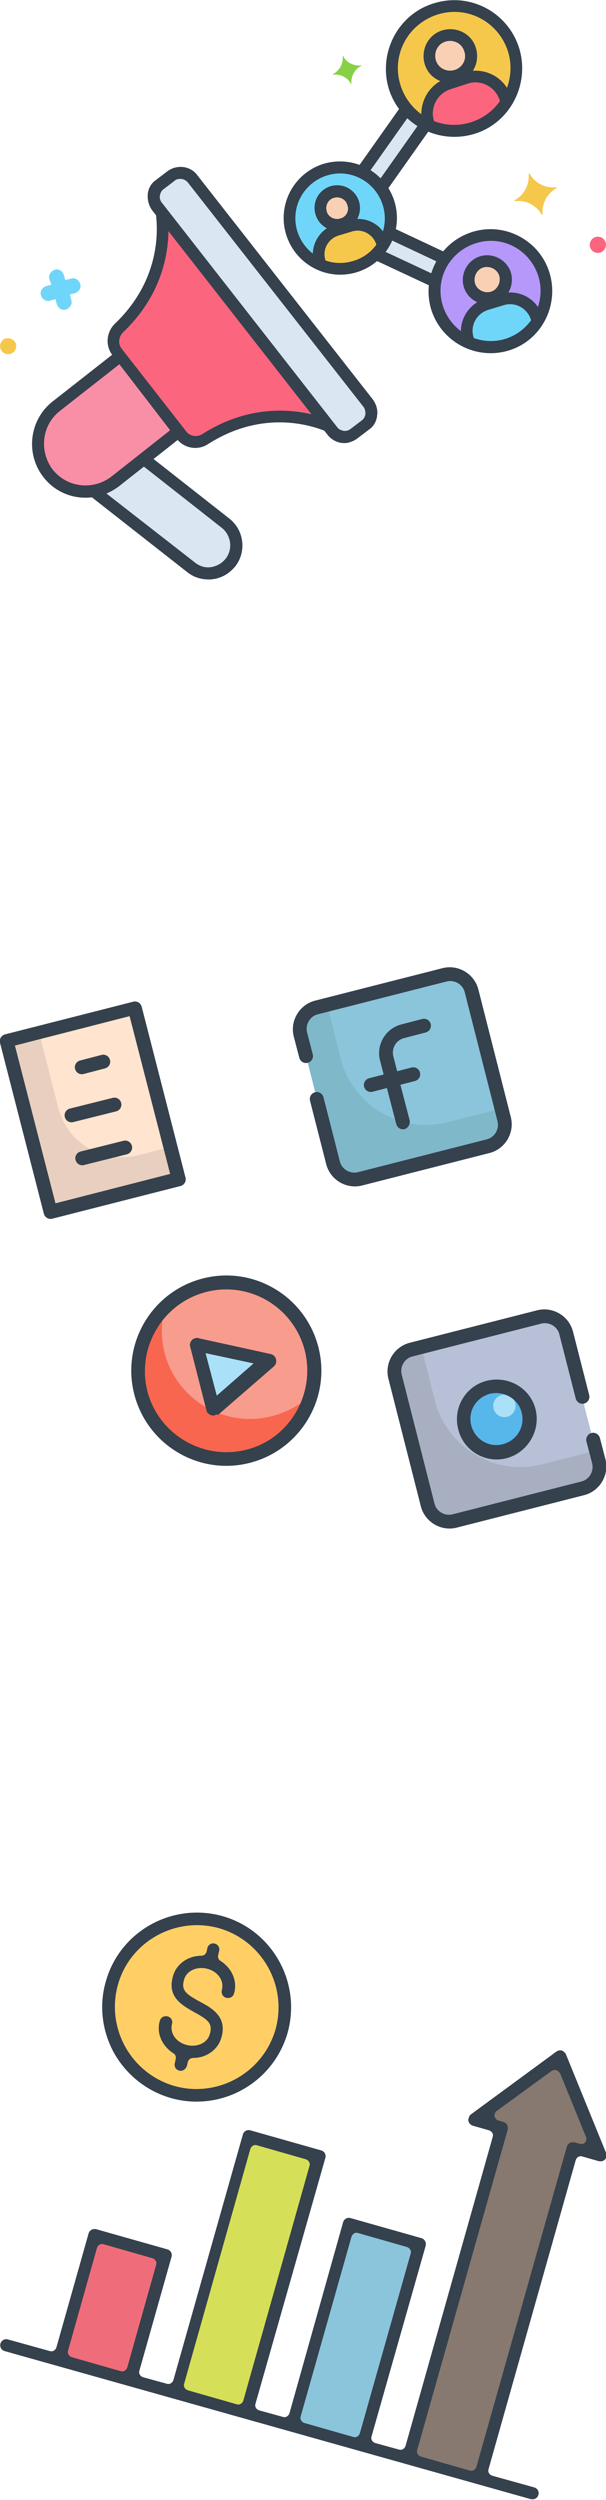 <?xml version="1.0" encoding="utf-8"?>
<!-- Generator: Adobe Illustrator 25.0.0, SVG Export Plug-In . SVG Version: 6.00 Build 0)  -->
<svg version="1.1" id="Layer_1" xmlns="http://www.w3.org/2000/svg" xmlns:xlink="http://www.w3.org/1999/xlink" x="0px" y="0px"
	 viewBox="0 0 130 535.6" style="enable-background:new 0 0 130 535.6;" xml:space="preserve">
<style type="text/css">
	.st0{fill:#70D6F9;}
	.st1{fill:#B598F9;}
	.st2{fill:#F5C84C;}
	.st3{fill:#DAE6F1;}
	.st4{fill:#FC657E;}
	.st5{fill:#F98FA6;}
	.st6{fill:#F9D0B4;}
	.st7{fill:#87D147;}
	.st8{fill:#35414D;}
	.st9{fill:#8AC5DC;}
	.st10{fill:#7FB8C9;}
	.st11{fill:#B7C0D7;}
	.st12{fill:#57B7EB;}
	.st13{fill:#A7AFC1;}
	.st14{fill:#AAE1F9;}
	.st15{fill:#F89C8D;}
	.st16{fill:#F8664F;}
	.st17{fill:#FFE4CF;}
	.st18{fill:#E8CFBF;}
	.st19{fill:#FFCF66;}
	.st20{fill:#EF6D7A;}
	.st21{fill:#87796F;}
	.st22{fill:#D6DF58;}
</style>
<g>
	<g id="Layer_23_6_">
		<g>
			<g>
				<g>
					<circle class="st0" cx="73" cy="46.8" r="10.9"/>
				</g>
			</g>
			<g>
				<g>
					<ellipse class="st1" cx="105.2" cy="62.3" rx="12" ry="12"/>
				</g>
			</g>
			<g>
				<g>
					<circle class="st2" cx="97.4" cy="14.6" r="13.4"/>
				</g>
			</g>
			<g>
				<g>
					<path class="st3" d="M83.4,49.8c-0.5,1.7-1.4,3.3-2.7,4.6l12.7,5.9c0.3-1.8,1-3.5,2-4.9L83.4,49.8z"/>
				</g>
			</g>
			<g>
				<g>
					<path class="st3" d="M87.2,23.3l-9.6,13.6c1.6,0.8,3,1.9,4.1,3.4l9.7-13.7C89.8,25.8,88.4,24.7,87.2,23.3L87.2,23.3z"/>
				</g>
			</g>
			<g>
				<g>
					<path class="st3" d="M79,86.4L41.3,38.3c-1.1-1.4-3.2-1.7-4.6-0.6l-2.5,1.9c-1.4,1.1-1.7,3.2-0.6,4.6l37.7,48.2
						c1.1,1.4,3.2,1.7,4.6,0.6l2.5-1.9C79.8,89.9,80.1,87.9,79,86.4z"/>
				</g>
			</g>
			<g>
				<g>
					<path class="st4" d="M34.6,45.4c0.6,4.1,1,15.3-9.1,24.9c-1.4,1.4-1.7,3.6-0.4,5.2l13.8,17.7c1.2,1.6,3.4,1.9,5.1,0.8
						c11.8-7.5,22.5-4.4,26.4-2.8L34.6,45.4z"/>
				</g>
			</g>
			<g>
				<g>
					<path class="st5" d="M25.7,76.3L12.1,87c-4.4,3.5-5.2,9.9-1.8,14.4c3.5,4.4,9.9,5.2,14.4,1.8l13.6-10.7L25.7,76.3z"/>
				</g>
			</g>
			<g>
				<g>
					<path class="st3" d="M48.4,112.1L30.8,98.3l-6.1,4.8c-1.4,1.1-3,1.8-4.6,2l21,16.5c2.6,2,6.4,1.6,8.4-1
						C51.5,117.9,51.1,114.2,48.4,112.1L48.4,112.1z"/>
				</g>
			</g>
			<g>
				<g>
					<circle class="st6" cx="72.3" cy="44.6" r="3.6"/>
				</g>
			</g>
			<g>
				<g>
					<path class="st2" d="M75.2,48.5l-3,0.9c-2.9,0.9-4.5,3.9-3.6,6.8l0.2,0.6c2.3,1,4.9,1.2,7.5,0.4c2.6-0.8,4.6-2.4,5.9-4.5L82,52
						C81.1,49.2,78.1,47.6,75.2,48.5L75.2,48.5z"/>
				</g>
			</g>
			<g>
				<g>
					<circle class="st6" cx="104.5" cy="59.9" r="4"/>
				</g>
			</g>
			<g>
				<g>
					<path class="st0" d="M107.7,64.2l-3.3,1c-3.1,1-4.9,4.3-4,7.5l0.2,0.6c2.5,1.1,5.4,1.3,8.2,0.4s5.1-2.7,6.6-5l-0.2-0.6
						C114.2,65,110.8,63.2,107.7,64.2L107.7,64.2z"/>
				</g>
			</g>
			<g>
				<g>
					<circle class="st6" cx="96.6" cy="12" r="4.5"/>
				</g>
			</g>
			<g>
				<g>
					<path class="st4" d="M100.1,16.7l-3.7,1.2c-3.5,1.1-5.5,4.8-4.4,8.4l0.2,0.7c2.8,1.2,6,1.4,9.2,0.5s5.7-3,7.3-5.6l-0.2-0.7
						C107.4,17.6,103.6,15.6,100.1,16.7L100.1,16.7z"/>
				</g>
			</g>
			<g>
				<g>
					<path class="st7" d="M77.5,14c-1.6,0.2-3.2-0.6-3.9-2c0,0-0.2,0-0.1,0c0.2,1.6-0.7,3.2-2.1,3.9c0,0,0,0.1,0,0.1
						c1.6-0.2,3.2,0.6,3.9,2c0,0,0.2,0,0.1,0c-0.2-1.6,0.7-3.2,2.1-3.9C77.6,14.1,77.6,14,77.5,14z"/>
				</g>
			</g>
			<g>
				<g>
					<path class="st0" d="M15.2,59.7L14,60l-0.3-1.1c-0.3-0.9-1.2-1.4-2-1.1c-0.8,0.3-1.4,1.2-1.1,2l0.4,1.2l-1.1,0.3
						c-0.9,0.3-1.4,1.2-1.1,2c0.2,0.8,1.1,1.4,2,1.1l1.1-0.3l0.3,1.1c0.3,0.9,1.2,1.4,2,1.1c0.8-0.3,1.4-1.2,1.1-2L15,63.1l1.1-0.3
						c0.9-0.3,1.4-1.2,1.1-2C16.9,59.9,16,59.4,15.2,59.7z"/>
				</g>
			</g>
			<g>
				<g>
					<path class="st2" d="M1.2,72.5c-0.9,0.3-1.4,1.3-1.1,2.2s1.3,1.4,2.2,1.1s1.4-1.3,1.1-2.2C3.1,72.8,2.1,72.3,1.2,72.5z"/>
				</g>
			</g>
			<g>
				<g>
					<path class="st4" d="M127.7,50.8c-0.9,0.3-1.4,1.3-1.1,2.2c0.3,0.9,1.3,1.4,2.2,1.1c0.9-0.3,1.4-1.3,1.1-2.2
						C129.6,51,128.7,50.5,127.7,50.8z"/>
				</g>
			</g>
			<g>
				<g>
					<path class="st2" d="M119.3,40.1c-2.3,0.3-4.6-0.9-5.7-2.9c0-0.1-0.2,0-0.2,0.1c0.2,2.3-1,4.5-3,5.6c-0.1,0-0.1,0.2,0.1,0.2
						c2.3-0.3,4.6,0.9,5.7,2.9c0,0.1,0.2,0,0.2-0.1c-0.2-2.3,1-4.5,3-5.6C119.4,40.3,119.4,40.1,119.3,40.1z"/>
				</g>
			</g>
			<g>
				<g>
					<g>
						<path class="st8" d="M69.4,35.1c-6.4,2-10,8.8-8,15.2c2,6.4,8.8,10,15.2,8c6.4-2,10-8.8,8-15.2S75.8,33.2,69.4,35.1L69.4,35.1
							z M75.8,55.9c-5.1,1.6-10.4-1.3-12-6.3c-1.6-5.1,1.3-10.4,6.3-12c5.1-1.6,10.4,1.3,12,6.3C83.7,49,80.9,54.4,75.8,55.9z"/>
					</g>
				</g>
			</g>
			<g>
				<g>
					<g>
						<path class="st8" d="M101.3,49.7c-7,2.2-10.9,9.6-8.8,16.6c2.2,7,9.6,10.9,16.6,8.8s10.9-9.6,8.8-16.6S108.3,47.5,101.3,49.7
							L101.3,49.7z M108.4,72.6c-5.6,1.7-11.6-1.4-13.4-7.1s1.4-11.6,7.1-13.4s11.6,1.4,13.4,7.1C117.2,64.8,114.1,70.8,108.4,72.6
							L108.4,72.6z"/>
					</g>
				</g>
			</g>
			<g>
				<g>
					<g>
						<path class="st8" d="M93.1,0.7C85.4,3,81.1,11.3,83.4,19c2.4,7.7,10.6,12,18.3,9.7s12-10.6,9.7-18.3
							C109,2.6,100.8-1.7,93.1,0.7z M101,26.2c-6.4,2-13.1-1.6-15.1-8c-2-6.4,1.6-13.1,8-15.1s13.1,1.6,15.1,8
							C110.9,17.4,107.4,24.2,101,26.2z"/>
					</g>
				</g>
			</g>
			<g>
				<g>
					<path class="st8" d="M95.8,54.2l-11.5-5.4c-0.6-0.3-1.4,0-1.7,0.6c-0.3,0.6,0,1.4,0.6,1.7l11.5,5.4c0.3,0.1,0.6,0.2,0.9,0.1
						c0.3-0.1,0.6-0.3,0.8-0.7C96.7,55.2,96.5,54.5,95.8,54.2L95.8,54.2z"/>
				</g>
			</g>
			<g>
				<g>
					<path class="st8" d="M93.7,59.1l-12.2-5.7c-0.6-0.3-1.4,0-1.7,0.6c-0.3,0.6,0,1.4,0.6,1.7l12.2,5.7c0.3,0.1,0.6,0.2,0.9,0.1
						c0.3-0.1,0.6-0.3,0.8-0.7C94.7,60.2,94.4,59.4,93.7,59.1L93.7,59.1z"/>
				</g>
			</g>
			<g>
				<g>
					<path class="st8" d="M92,25.8c-0.6-0.4-1.4-0.3-1.8,0.3l-9.4,13.3c-0.4,0.6-0.3,1.4,0.3,1.8c0.3,0.2,0.7,0.3,1.1,0.2
						c0.3-0.1,0.5-0.2,0.7-0.5l9.4-13.3C92.7,27,92.6,26.2,92,25.8L92,25.8z"/>
				</g>
			</g>
			<g>
				<g>
					<path class="st8" d="M87.8,22.5c-0.6-0.4-1.4-0.3-1.8,0.3l-9.2,13c-0.4,0.6-0.3,1.4,0.3,1.8c0.3,0.2,0.7,0.3,1.1,0.2
						c0.3-0.1,0.5-0.2,0.7-0.5l9.2-13C88.5,23.7,88.4,22.9,87.8,22.5L87.8,22.5z"/>
				</g>
			</g>
			<g>
				<g>
					<g>
						<path class="st8" d="M80,85.6L42.3,37.5c-1.5-2-4.4-2.3-6.4-0.8l-2.5,1.9c-1,0.7-1.6,1.8-1.7,3c-0.1,1.2,0.2,2.4,0.9,3.4
							l37.7,48.2c1.2,1.5,3.2,2.1,4.9,1.5c0.5-0.2,1-0.4,1.5-0.8l2.5-1.9c1-0.7,1.6-1.8,1.7-3C81.1,87.8,80.7,86.6,80,85.6L80,85.6z
							 M78.4,88.7c-0.1,0.5-0.3,1-0.7,1.3l-2.5,1.9c-0.4,0.3-0.9,0.5-1.5,0.4c-0.5-0.1-1-0.3-1.3-0.7L34.7,43.4
							c-0.3-0.4-0.5-0.9-0.4-1.5c0.1-0.5,0.3-1,0.7-1.3l2.5-1.9c0.2-0.2,0.4-0.3,0.6-0.3c0.8-0.2,1.6,0,2.2,0.7L78,87.2
							C78.3,87.6,78.4,88.2,78.4,88.7z"/>
					</g>
				</g>
			</g>
			<g>
				<g>
					<path class="st8" d="M70.8,90c-4.2-1.7-15.3-4.7-27.4,3c-1.1,0.7-2.6,0.5-3.4-0.5L26.1,74.7c-0.8-1-0.7-2.5,0.3-3.5
						c10.4-9.9,10.1-21.4,9.5-25.9c-0.1-0.7-0.7-1.2-1.4-1.1c-0.7,0.1-1.2,0.7-1.1,1.4c0.6,4.1,0.8,14.6-8.7,23.7
						c-1.9,1.8-2.2,4.8-0.5,6.9L37.9,94c1.6,2.1,4.6,2.6,6.8,1.1C55.9,88,66,90.8,69.9,92.4c0.3,0.1,0.6,0.1,0.8,0
						c0.4-0.1,0.7-0.4,0.8-0.7C71.8,91,71.5,90.2,70.8,90L70.8,90z"/>
				</g>
			</g>
			<g>
				<g>
					<path class="st8" d="M38.9,91.9c-0.4-0.6-1.2-0.7-1.8-0.2l-13.2,10.4c-3.9,3-9.5,2.4-12.6-1.5C8.3,96.6,9,91,12.9,88l13.4-10.5
						c0.6-0.4,0.7-1.2,0.2-1.8c-0.4-0.6-1.2-0.7-1.8-0.2L11.3,86c-5,3.9-5.9,11.2-2,16.2c3,3.9,8,5.3,12.5,3.9
						c1.3-0.4,2.5-1,3.7-1.9l13.2-10.4C39.3,93.3,39.4,92.5,38.9,91.9L38.9,91.9z"/>
				</g>
			</g>
			<g>
				<g>
					<path class="st8" d="M49.2,111.1L32,97.6c-0.6-0.4-1.4-0.3-1.8,0.2c-0.4,0.6-0.3,1.4,0.2,1.8l17.2,13.5c2,1.6,2.4,4.6,0.8,6.6
						c-0.8,1-1.9,1.6-3.1,1.8c-1.3,0.2-2.5-0.2-3.5-1L21,104.3c-0.6-0.4-1.4-0.3-1.8,0.2c-0.4,0.6-0.3,1.4,0.2,1.8l20.8,16.3
						c1.5,1.2,3.4,1.7,5.4,1.5c0.4-0.1,0.9-0.1,1.3-0.3c1.4-0.4,2.6-1.3,3.6-2.5C52.9,118.2,52.4,113.6,49.2,111.1L49.2,111.1z"/>
				</g>
			</g>
			<g>
				<g>
					<g>
						<path class="st8" d="M70.9,39.9c-2.6,0.8-4,3.5-3.2,6.1c0.8,2.6,3.5,4,6.1,3.2c2.6-0.8,4-3.5,3.2-6.1
							C76.2,40.6,73.5,39.1,70.9,39.9z M73,46.8c-1.2,0.4-2.6-0.3-2.9-1.5c-0.4-1.2,0.3-2.6,1.5-2.9c1.2-0.4,2.6,0.3,2.9,1.5
							C75,45.1,74.3,46.5,73,46.8z"/>
					</g>
				</g>
			</g>
			<g>
				<g>
					<path class="st8" d="M74.8,47.2l-3,0.9c-3.5,1.1-5.5,4.9-4.4,8.4l0.1,0.4c0.2,0.7,0.9,1.1,1.6,0.8c0.7-0.2,1.1-0.9,0.8-1.6
						l-0.1-0.4c-0.7-2.2,0.6-4.5,2.7-5.2l3-0.9c2.2-0.7,4.5,0.6,5.2,2.7l0.1,0.4c0.2,0.7,0.9,1.1,1.6,0.8c0.7-0.2,1.1-0.9,0.8-1.6
						l-0.1-0.4C82.1,48.1,78.4,46.1,74.8,47.2L74.8,47.2z"/>
				</g>
			</g>
			<g>
				<g>
					<g>
						<path class="st8" d="M103,54.9c-2.8,0.9-4.3,3.8-3.5,6.6c0.9,2.8,3.8,4.3,6.6,3.5c2.8-0.9,4.3-3.8,3.5-6.6
							C108.7,55.6,105.7,54.1,103,54.9z M105.3,62.5c-1.4,0.4-3-0.4-3.4-1.8s0.4-3,1.8-3.4c1.4-0.4,3,0.4,3.4,1.8
							S106.7,62.1,105.3,62.5z"/>
					</g>
				</g>
			</g>
			<g>
				<g>
					<path class="st8" d="M107.3,63l-3.3,1c-3.8,1.2-6,5.3-4.8,9.1l0.1,0.3c0.2,0.7,0.9,1.1,1.6,0.8c0.7-0.2,1.1-0.9,0.8-1.6
						l-0.1-0.3c-0.8-2.5,0.6-5.1,3.1-5.9l3.3-1c2.5-0.8,5.1,0.6,5.9,3.1l0.1,0.4c0.2,0.7,0.9,1.1,1.6,0.8c0.7-0.2,1.1-0.9,0.8-1.6
						l-0.1-0.4C115.2,63.9,111.1,61.8,107.3,63z"/>
				</g>
			</g>
			<g>
				<g>
					<g>
						<path class="st8" d="M94.9,6.5c-3,0.9-4.7,4.1-3.8,7.2s4.1,4.7,7.2,3.8s4.7-4.1,3.8-7.2S97.9,5.6,94.9,6.5z M97.5,15
							c-1.7,0.5-3.5-0.4-4-2.1s0.4-3.5,2.1-4c1.7-0.5,3.5,0.4,4,2.1C100.2,12.7,99.2,14.5,97.5,15z"/>
					</g>
				</g>
			</g>
			<g>
				<g>
					<path class="st8" d="M99.7,15.5L96,16.7c-4.2,1.3-6.5,5.8-5.3,10l0.1,0.5c0.2,0.7,0.9,1.1,1.6,0.8c0.7-0.2,1.1-0.9,0.8-1.6
						l-0.1-0.5c-0.9-2.8,0.7-5.9,3.6-6.8l3.7-1.2c2.8-0.9,5.9,0.7,6.8,3.6l0.1,0.4c0.2,0.7,0.9,1.1,1.6,0.8c0.7-0.2,1.1-0.9,0.8-1.6
						l-0.1-0.4C108.4,16.6,103.9,14.2,99.7,15.5z"/>
				</g>
			</g>
		</g>
	</g>
	<g>
		<g>
			<path class="st9" d="M67.9,215.9l27.5-7c2.5-0.6,5.1,0.9,5.8,3.4l7,27.5c0.6,2.5-0.9,5.1-3.4,5.8l-27.5,7
				c-2.5,0.6-5.1-0.9-5.8-3.4l-7-27.5C63.8,219.1,65.4,216.6,67.9,215.9z"/>
			<path class="st10" d="M73.1,226.8l-2.9-11.5l-2.3,0.6c-2.5,0.6-4.1,3.2-3.4,5.8l7,27.5c0.6,2.5,3.2,4.1,5.8,3.4l27.5-7
				c2.5-0.6,4.1-3.2,3.4-5.8l-0.6-2.3l-11.5,2.9C86,243,75.7,236.9,73.1,226.8z"/>
			<path class="st8" d="M86.8,241.9c-0.8,0.2-1.6-0.3-1.8-1.1l-2-7.7l-3.1,0.8c-0.8,0.2-1.6-0.3-1.8-1.1c-0.2-0.8,0.3-1.6,1.1-1.8
				l3.1-0.8l-0.8-3.1c-0.8-3.3,1.2-6.7,4.5-7.6l4.6-1.2c0.8-0.2,1.6,0.3,1.8,1.1c0.2,0.8-0.3,1.6-1.1,1.8l-4.6,1.2
				c-1.7,0.4-2.8,2.2-2.3,4l0.8,3.1l3.1-0.8c0.8-0.2,1.6,0.3,1.8,1.1c0.2,0.8-0.3,1.6-1.1,1.8l-3.1,0.8l2,7.7
				C88,240.9,87.5,241.7,86.8,241.9z"/>
			<path class="st8" d="M77.6,254c-3.3,0.8-6.7-1.2-7.6-4.5l-3.5-13.7c-0.2-0.8,0.3-1.6,1.1-1.8c0.8-0.2,1.6,0.3,1.8,1.1l3.5,13.7
				c0.4,1.7,2.2,2.8,4,2.3l27.5-7c1.7-0.4,2.8-2.2,2.3-4l-7-27.5c-0.4-1.7-2.2-2.8-4-2.3l-27.5,7c-1.7,0.4-2.8,2.2-2.3,4l1.2,4.6
				c0.2,0.8-0.3,1.6-1.1,1.8c-0.8,0.2-1.6-0.3-1.8-1.1l-1.2-4.6c-0.8-3.3,1.2-6.7,4.5-7.6l27.5-7c3.3-0.8,6.7,1.2,7.6,4.5l7,27.5
				c0.8,3.3-1.2,6.7-4.5,7.6L77.6,254z"/>
		</g>
		<g>
			<path class="st11" d="M88.1,289.3l27.5-7c2.5-0.6,5.1,0.9,5.8,3.4l7,27.5c0.6,2.5-0.9,5.1-3.4,5.8l-27.5,7
				c-2.5,0.6-5.1-0.9-5.8-3.4l-7-27.5C84,292.5,85.6,289.9,88.1,289.3z"/>
			<circle class="st12" cx="106.5" cy="304.1" r="7.1"/>
			<path class="st13" d="M93.3,300.1l-2.9-11.5l-2.3,0.6c-2.5,0.6-4.1,3.2-3.4,5.8l7,27.5c0.6,2.5,3.2,4.1,5.8,3.4l27.5-7
				c2.5-0.6,4.1-3.2,3.4-5.8l-0.6-2.3l-11.5,2.9C106.2,316.3,95.9,310.2,93.3,300.1z"/>
			<circle class="st14" cx="108.2" cy="301.2" r="2.4"/>
			<path class="st8" d="M108.7,312.4c-4.6,1.2-9.3-1.6-10.4-6.2c-1.2-4.6,1.6-9.3,6.2-10.4s9.3,1.6,10.4,6.2
				C116,306.5,113.2,311.2,108.7,312.4z M105.1,298.6c-3,0.8-4.8,3.8-4,6.8c0.8,3,3.8,4.8,6.8,4c3-0.8,4.8-3.8,4-6.8
				C111.2,299.7,108.1,297.9,105.1,298.6z"/>
			<path class="st8" d="M97.9,327.3c-3.3,0.8-6.7-1.2-7.6-4.5l-7-27.5c-0.8-3.3,1.2-6.7,4.5-7.6l27.5-7c3.3-0.8,6.7,1.2,7.6,4.5
				l3.5,13.7c0.2,0.8-0.3,1.6-1.1,1.8s-1.6-0.3-1.8-1.1l-3.5-13.7c-0.4-1.7-2.2-2.8-4-2.3l-27.5,7c-1.7,0.4-2.8,2.2-2.3,4l7,27.5
				c0.4,1.7,2.2,2.8,4,2.3l27.5-7c1.7-0.4,2.8-2.2,2.3-4l-1.2-4.6c-0.2-0.8,0.3-1.6,1.1-1.8s1.6,0.3,1.8,1.1l1.2,4.6
				c0.8,3.3-1.2,6.7-4.5,7.6L97.9,327.3z"/>
		</g>
		<g>
			<circle class="st15" cx="48.5" cy="293.7" r="18.9"/>
			<path class="st14" d="M45.7,301.7L42.2,288l15.5,3.4L45.7,301.7z"/>
			<path class="st16" d="M58.3,303.4c-10.1,2.6-20.4-3.5-23-13.6c-0.8-3.2-0.8-6.5,0.1-9.7c-7.4,7.4-7.5,19.3-0.1,26.7
				s19.3,7.5,26.7,0.1c2.3-2.3,4-5.1,4.8-8.2C64.5,301,61.5,302.6,58.3,303.4z"/>
			<path class="st8" d="M46.1,303.2c-0.3,0.1-0.5,0.1-0.8,0c-0.5-0.2-0.9-0.5-1-1l-3.5-13.7c-0.1-0.2-0.1-0.5,0-0.7
				c0.1-0.5,0.5-1,1.1-1.1c0.2-0.1,0.5-0.1,0.7,0l15.5,3.4c0.3,0.1,0.6,0.2,0.8,0.5c0.5,0.6,0.5,1.5-0.1,2.1l-12,10.4
				C46.5,303,46.3,303.1,46.1,303.2L46.1,303.2z M46.5,299l7.9-6.9l-10.3-2.2L46.5,299z"/>
			<path class="st8" d="M53.6,313.4c-10.9,2.8-22-3.8-24.8-14.7s3.8-22,14.7-24.8s22,3.8,24.8,14.7S64.5,310.6,53.6,313.4z
				 M44.2,276.8c-9.3,2.4-14.9,11.9-12.6,21.2c2.4,9.3,11.9,14.9,21.2,12.6s14.9-11.9,12.6-21.2C63,280,53.5,274.4,44.2,276.8z"/>
		</g>
		<g>
			<path class="st17" d="M1.5,223l27.5-7l9.4,36.6l-27.5,7L1.5,223z"/>
			<path class="st18" d="M12.5,237.3l-4.1-16L1.5,223l9.4,36.6l27.5-7l-1.8-6.9l-6.9,1.8C22.1,249.4,14.4,244.9,12.5,237.3z"/>
			<path class="st8" d="M11.2,261.1c-0.8,0.2-1.6-0.3-1.8-1.1L0,223.4c-0.2-0.8,0.3-1.6,1.1-1.8l27.5-7c0.8-0.2,1.6,0.3,1.8,1.1
				l9.4,36.6c0.2,0.8-0.3,1.6-1.1,1.8L11.2,261.1z M11.9,257.8l24.6-6.3l-8.7-33.8l-24.6,6.3L11.9,257.8z"/>
			<path class="st8" d="M17.9,230.1c-0.8,0.2-1.6-0.3-1.8-1.1c-0.2-0.8,0.3-1.6,1.1-1.8l4.6-1.2c0.8-0.2,1.6,0.3,1.8,1.1
				c0.2,0.8-0.3,1.6-1.1,1.8L17.9,230.1z"/>
			<path class="st8" d="M15.7,240.4c-0.8,0.2-1.6-0.3-1.8-1.1c-0.2-0.8,0.3-1.6,1.1-1.8l9.2-2.3c0.8-0.2,1.6,0.3,1.8,1.1
				c0.2,0.8-0.3,1.6-1.1,1.8L15.7,240.4z"/>
			<path class="st8" d="M18,249.6c-0.8,0.2-1.6-0.3-1.8-1.1c-0.2-0.8,0.3-1.6,1.1-1.8l9.2-2.3c0.8-0.2,1.6,0.3,1.8,1.1
				c0.2,0.8-0.3,1.6-1.1,1.8L18,249.6z"/>
		</g>
	</g>
	<g>
		<path class="st19" d="M47.1,412.6c-9.6-2.7-19.6,2.9-22.3,12.5s2.9,19.6,12.5,22.3s19.6-2.9,22.3-12.5c0,0,0,0,0,0
			C62.3,425.3,56.7,415.4,47.1,412.6z"/>
		<path class="st20" d="M20,479l15,4.2l-7.4,26.2l-15-4.2L20,479z"/>
		<path class="st21" d="M105.2,451l-0.8,2.9c1.7,0.5,3.3,2.3,2.9,3.7l-18.8,69.2l13.4,3.8l20.9-69.3c0.4-1.4,2-1.6,3.7-1.1l0.8-2.7
			l-7.8-14.8L105.2,451z"/>
		<path class="st22" d="M53.7,458.4l14.1,4l-15.3,54.2l-14.1-4L53.7,458.4z"/>
		<path class="st9" d="M75.2,476.5l14.5,4.1l-12.2,43L63,519.5L75.2,476.5z"/>
		<path class="st8" d="M1,503.7c-0.7-0.2-1.1-0.9-0.9-1.6c0.2-0.7,0.9-1.1,1.6-0.9l9,2.5c0.6,0.2,1.2-0.2,1.4-0.8l6.9-24.4
			c0.2-0.7,0.9-1.1,1.7-0.9l15.2,4.3c0.7,0.2,1.1,0.9,0.9,1.6l-6.9,24.4c-0.2,0.6,0.2,1.2,0.8,1.4l5.1,1.4c0.6,0.2,1.2-0.2,1.4-0.8
			l14.9-52.6c0.2-0.7,0.9-1.1,1.6-0.9l15.2,4.3c0.7,0.2,1.1,0.9,0.9,1.6L54.8,515c-0.2,0.6,0.2,1.2,0.8,1.4l5.1,1.4
			c0.6,0.2,1.2-0.2,1.4-0.8l11.5-40.9c0.2-0.7,0.9-1.1,1.6-0.9l15.2,4.3c0.7,0.2,1.1,0.9,0.9,1.7L79.7,522c-0.2,0.6,0.2,1.2,0.8,1.4
			l5.1,1.4c0.6,0.2,1.2-0.2,1.4-0.8l18.7-66.2c0.2-0.6-0.2-1.2-0.8-1.4l-3.5-1c-0.3-0.1-0.5-0.3-0.7-0.5c-0.2-0.3-0.3-0.7-0.2-1
			c0.1-0.3,0.2-0.7,0.5-0.9l18.4-13.5c0.3-0.2,0.8-0.3,1.1-0.2s0.7,0.4,0.9,0.8l8.6,21.1c0.1,0.3,0.1,0.6,0.1,0.9
			c-0.2,0.7-0.9,1.1-1.7,0.9l-3.5-1c-0.6-0.2-1.2,0.2-1.4,0.8l-18.7,66.2c-0.2,0.6,0.2,1.2,0.8,1.4l9,2.5c0.7,0.2,1.1,0.9,0.9,1.6
			c-0.2,0.7-0.9,1.1-1.7,0.9L1,503.7z M119.3,443.5c-0.3-0.1-0.7,0-1,0.2l-11.8,8.6c-0.3,0.3-0.5,0.7-0.4,1.1
			c0.1,0.4,0.4,0.8,0.8,0.9l1.1,0.3c0.7,0.2,1.1,0.9,0.9,1.7l-19.4,68.6c-0.2,0.6,0.2,1.2,0.8,1.4l10.5,3c0.6,0.2,1.2-0.2,1.4-0.8
			l19.4-68.6c0.2-0.7,0.9-1.1,1.7-0.9l1.1,0.3c0.4,0.1,0.9,0,1.1-0.3c0.3-0.3,0.4-0.8,0.2-1.2l-5.5-13.5
			C119.9,443.8,119.6,443.6,119.3,443.5L119.3,443.5z M76.8,478.4c-0.6-0.2-1.2,0.2-1.4,0.8l-10.9,38.5c-0.2,0.6,0.2,1.2,0.8,1.4
			l10.5,3c0.6,0.2,1.2-0.2,1.4-0.8l10.9-38.5c0.2-0.6-0.2-1.2-0.8-1.4L76.8,478.4z M55.1,459.6c-0.6-0.2-1.2,0.2-1.4,0.8l-14.2,50.3
			c-0.2,0.6,0.2,1.2,0.8,1.4l10.5,3c0.6,0.2,1.2-0.2,1.4-0.8L66.4,464c0.2-0.6-0.2-1.2-0.8-1.4L55.1,459.6z M22.2,480.8
			c-0.6-0.2-1.2,0.2-1.4,0.8l-6.2,22c-0.2,0.6,0.2,1.2,0.8,1.4l10.5,3c0.6,0.2,1.2-0.2,1.4-0.8l6.2-22c0.2-0.6-0.2-1.2-0.8-1.4
			L22.2,480.8z M36.7,449.5c-5.2-1.5-9.5-4.9-12.2-9.6c-2.6-4.7-3.3-10.2-1.8-15.4c3-10.7,14.2-17,25-14c10.7,3,17,14.2,14,25
			C58.6,446.3,47.4,452.5,36.7,449.5z M47,413.1c-9.3-2.6-19.1,2.8-21.7,12.1l0,0c-2.6,9.3,2.8,19,12.1,21.7
			c9.3,2.6,19-2.8,21.7-12.1C61.7,425.5,56.3,415.8,47,413.1z M38.4,443.6c-0.7-0.2-1.1-0.9-0.9-1.6l0.2-0.9c0.1-0.5-0.1-1-0.5-1.2
			c-2.5-1.6-3.7-4.4-2.9-7c0.2-0.7,0.9-1.1,1.7-0.9c0.7,0.2,1.1,0.9,0.9,1.6c-0.5,1.9,0.8,3.9,3.1,4.5c2.2,0.6,4.5-0.4,5-2.3
			c0.7-2.3-0.4-3.1-3.3-4.7c-3.1-1.7-5.8-3.5-4.6-7.7c0.7-2.6,3.2-4.4,6.1-4.4c0.5,0,0.9-0.3,1.1-0.8l0.2-0.9
			c0.2-0.7,0.9-1.1,1.6-0.9c0.7,0.2,1.1,0.9,0.9,1.6l-0.2,0.9c-0.1,0.5,0.1,1,0.5,1.2c2.5,1.6,3.7,4.4,2.9,7
			c-0.2,0.7-0.9,1.1-1.7,0.9c-0.7-0.2-1.1-0.9-0.9-1.7c0.5-1.9-0.8-3.9-3.1-4.5c-2.2-0.6-4.5,0.4-5,2.3c-0.7,2.3,0.4,3.1,3.3,4.7
			c3.1,1.6,5.9,3.5,4.7,7.7c-0.7,2.6-3.2,4.4-6.1,4.4c-0.5,0-0.9,0.3-1.1,0.8l-0.2,0.9C39.8,443.4,39.1,443.8,38.4,443.6z"/>
	</g>
</g>
</svg>
